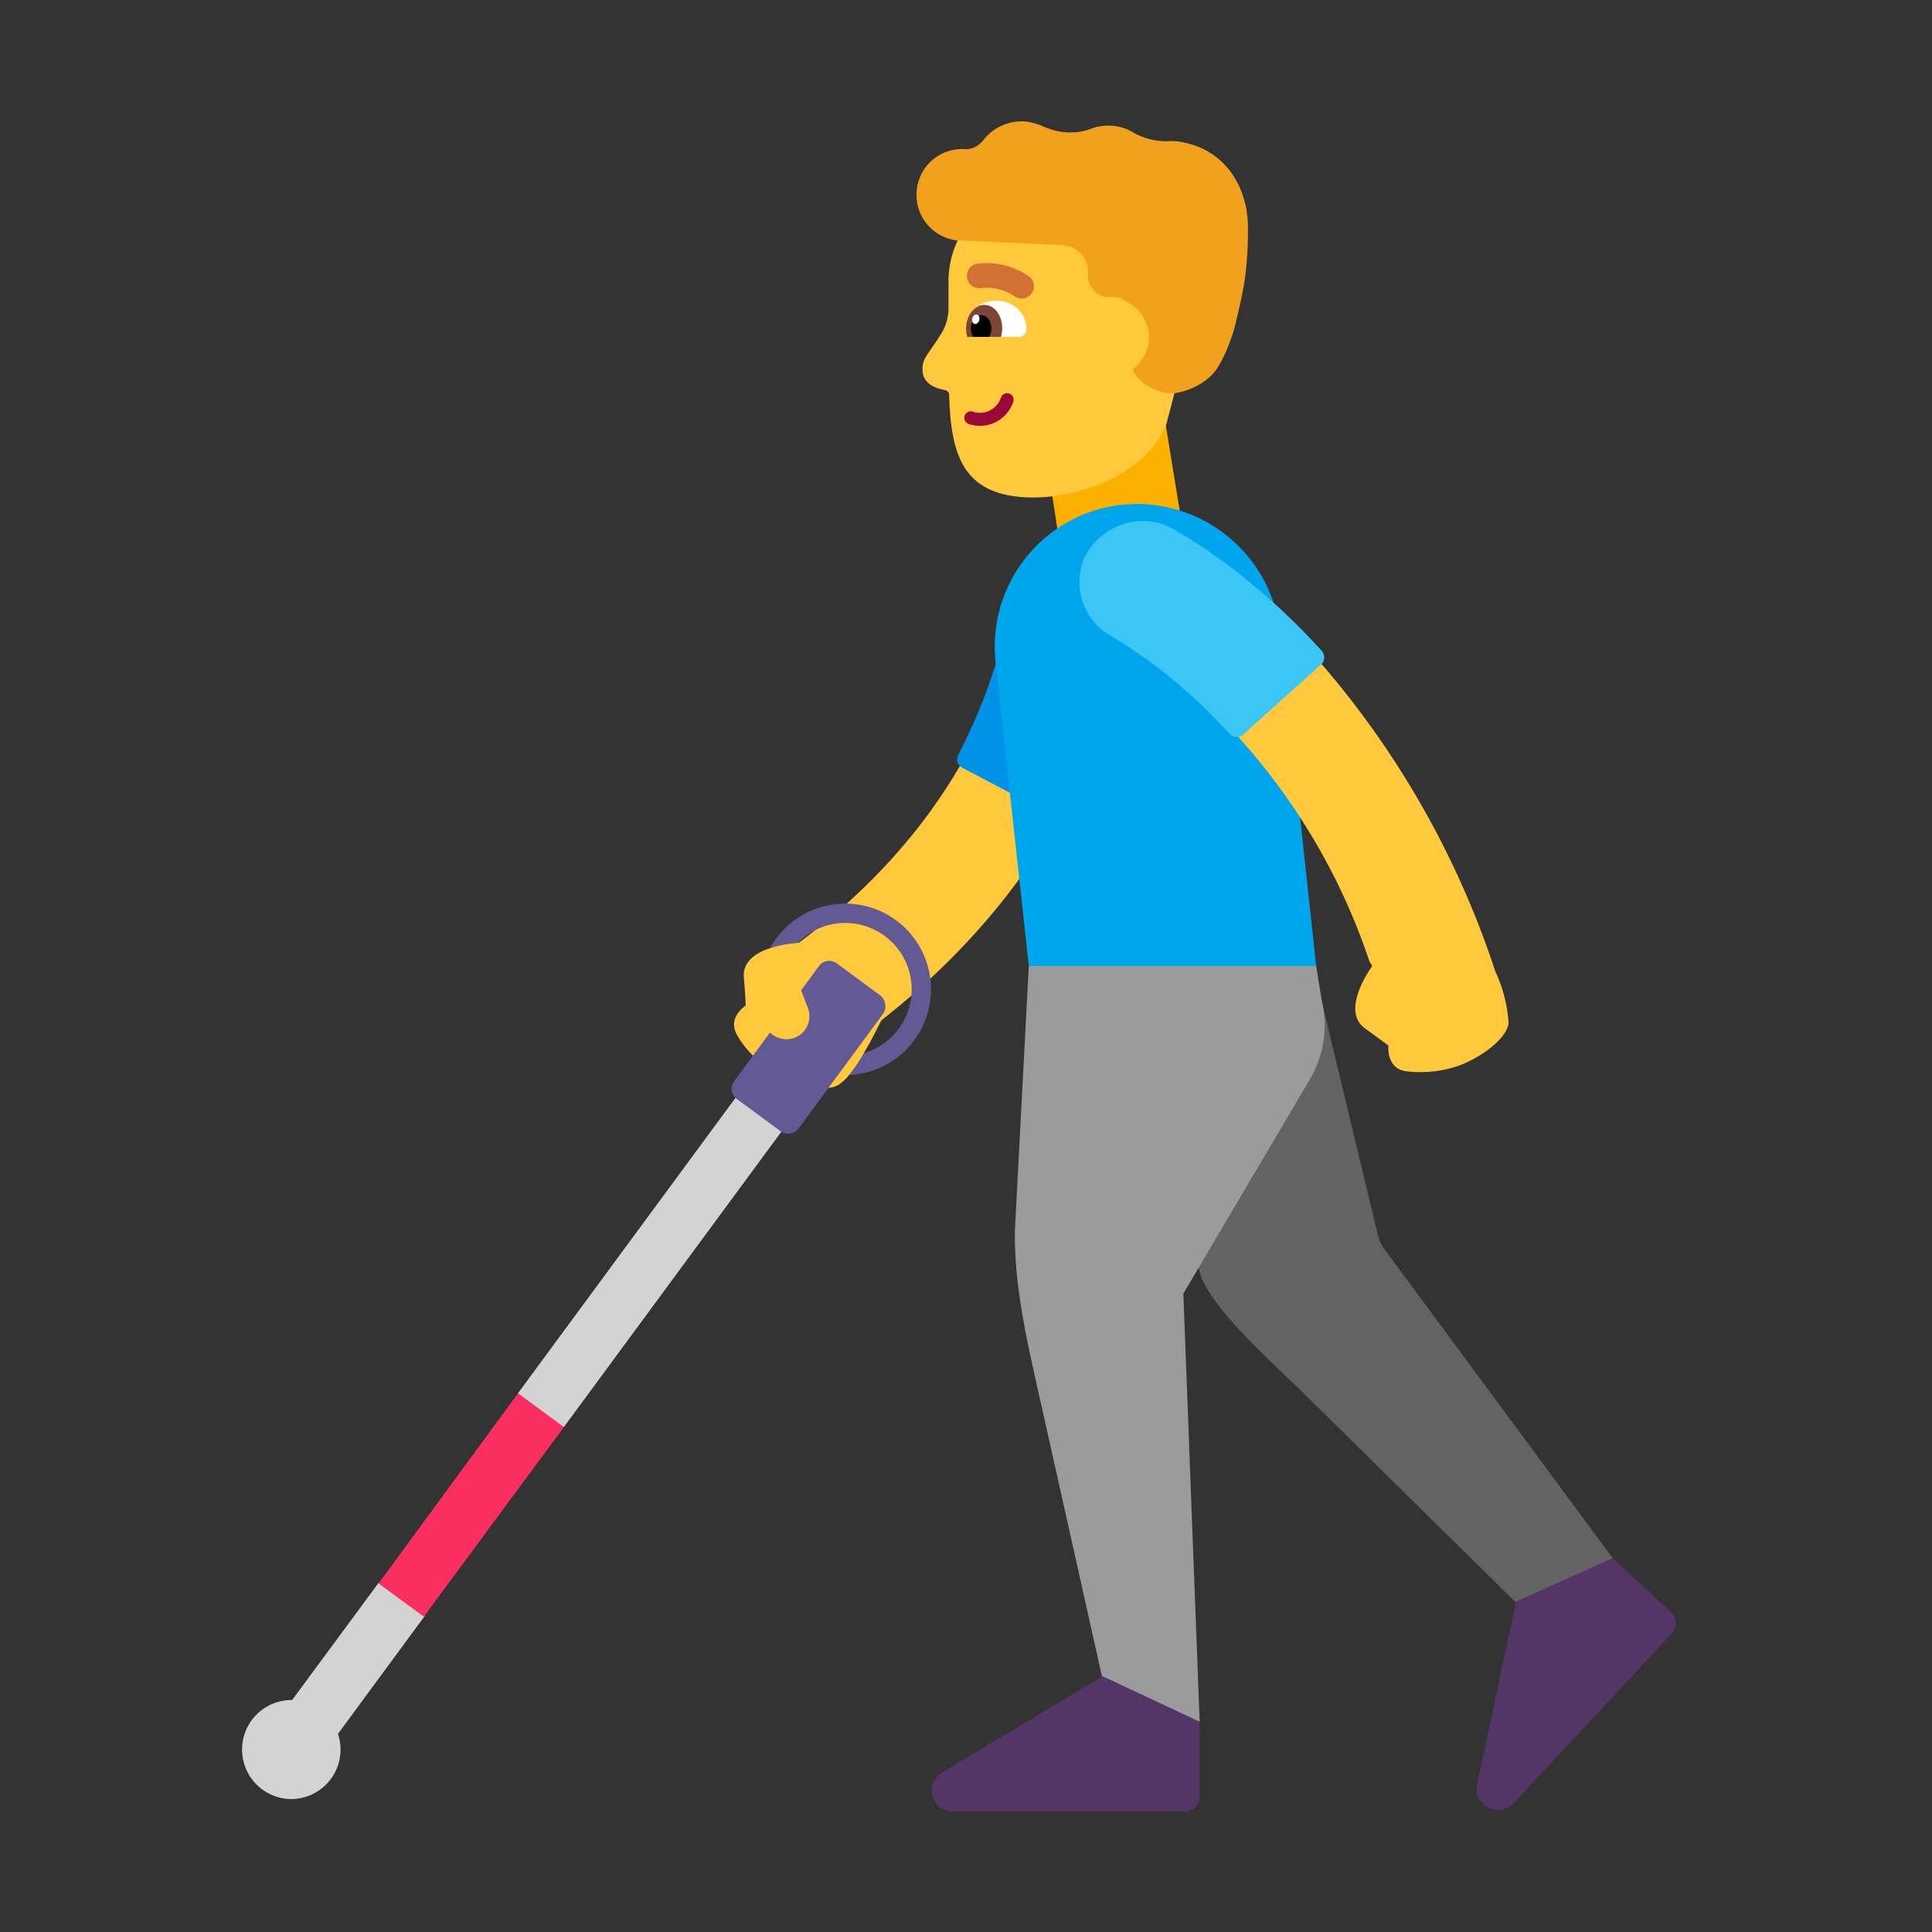 <svg xmlns="http://www.w3.org/2000/svg" xmlns:xlink="http://www.w3.org/1999/xlink" width="32" height="32" viewBox="0 0 32 32"><rect x="0" y="0" width="32" height="32" fill="#333333" stroke="none"/><g fill="none"><path fill="#FCB100" d="m19.25 6.677l.32 1.97l-2.02.35l-.31-2.01z"/><path fill="#636363" d="m19.345 19.154l.555 2.013c.239.516.806 1.06 1.484 1.709l.096.091l4.12 4.06l1.37-.87l-4.02-5.44a.7.7 0 0 1-.13-.27l-.91-3.786z"/><path fill="#9B9B9B" d="m21.8 16l-2.272-.523L17.04 16l-.23 4.377c-.01.68.1 1.4.32 2.37l1.12 5.01l.708.76h.912l-.27-7.09l2.09-3.54c.24-.4.31-.87.2-1.33z"/><path fill="#533566" d="m27.68 26.707l-.97-.9l-1.6.72l-.65 3.05c-.05.34.37.54.61.29l2.62-2.81c.09-.1.09-.26-.01-.35m-7.81 1.81l-1.521-.713l-.089-.037l-2.67 1.6c-.29.2-.15.64.2.64h3.84c.13 0 .24-.11.24-.25v-1.33l-.004-.001z"/><path fill="#FFC83D" d="M17.784 9.566a.926.926 0 0 1 .827 1.015v.005l-.001.005l-.002.015l-.006.043l-.021.139c-.02.115-.052.275-.101.471c-.1.393-.272.934-.565 1.562c-.56 1.198-1.557 2.702-3.316 4.078l-.179.348l-.03.052l-.083.145v.197l-.236.156a.8.8 0 0 1-.181.17c-.23.14-.74 0-1.08-.21c0 0-.42-.26-.61-.63c-.15-.28.15-.47.15-.47s0-.13-.03-.47c-.02-.268.208-.41.444-.485l.275-.175l.187.091c1.652-1.226 2.538-2.566 3.012-3.58c.238-.51.373-.94.447-1.234a4 4 0 0 0 .083-.405l.002-.012a.926.926 0 0 1 1.014-.82"/><path fill="#0092E7" d="M17.69 13.457c.61-1.16.91-2.2 1.05-2.97c.12-.63-.35-1.22-1-1.25h-.04c-.49.01-.9.37-.98.85c-.05.29-.13.64-.27 1.04c-.15.47-.35.93-.58 1.38c-.04.08-.01.17.07.21l1.54.81c.08.04.17.01.21-.07"/><path fill="#00A6ED" d="M18.84 8.347c-1.41 0-2.5 1.22-2.35 2.62L17.04 16h4.76l-.6-5.543a2.39 2.39 0 0 0-2.36-2.11"/><path fill="#D3D3D3" d="m13.39 18.136l-.773-.543l-4.039 5.485l.067.754l.694-.195zM4.839 28.157l1.43-1.938l.704-.153l.105.34l-.043.36l-1.437 1.952a.82.82 0 0 1-.778 1.08a.82.82 0 1 1 .019-1.64"/><path fill="#F92F60" d="m7.02 26.777l2.32-3.14l-.76-.56l-2.31 3.15z"/><path fill="#635994" d="M14 15.287c-.309 0-.588.127-.787.332c-.08.006-.272.024-.459.086a1.42 1.42 0 1 1 1.31 2.1a3 3 0 0 0 .244-.362A1.1 1.1 0 0 0 14 15.287"/><path fill="#635994" d="M13.19 17.177a.39.39 0 0 1-.436-.075l-.594.805c-.07.1-.05.23.05.3l.72.53c.1.07.23.05.3-.05l1.4-1.9a.23.23 0 0 0-.05-.3l-.72-.53a.21.21 0 0 0-.3.05l-.291.396l.101.264c.09.19.01.42-.18.51"/><path fill="#FFC83D" d="M24.767 16.09c.127.27.202.562.22.86c-.04.27-.48.58-.85.71c-.28.092-.578.12-.87.08c-.31-.06-.27-.42-.27-.42s-.1-.08-.38-.28c-.39-.269 0-.881.111-1.04c-.013-.029-.036-.05-.047-.08a10.5 10.5 0 0 0-2.584-4.144a9 9 0 0 0-1.1-.918c-.138-.1-.246-.164-.317-.207l-.09-.052l-.39-1.247c.417-.8 1.176-.486 1.853-.015q.716.502 1.34 1.114a14.9 14.9 0 0 1 3.374 5.639"/><path fill="#3BC6F6" d="M21.89 10.777c-.88-.97-1.76-1.61-2.43-2c-.55-.33-1.27-.08-1.52.51l-.01.03c-.15.46.04.97.46 1.21c.25.15.56.35.89.61c.39.31.75.65 1.09 1.02c.06.06.16.07.22.01l1.29-1.16c.07-.06.07-.16.01-.23"/><path fill="#FFC83D" d="M18.36 3.06h-1.05c-.88 0-1.6.72-1.6 1.6v.45c0 .14-.04.28-.11.4c-.22.36-.31.4-.32.58c-.02.28.25.35.37.37c.04.01.07.04.07.07c.03.99.21 1.71 1.4 1.71c.72 0 1.87-.36 2.2-1.22l.3-1.15l.35-1.2c-.01-.89-.73-1.61-1.61-1.61"/><path fill="#fff" d="M16.11 5.58c-.06 0-.11-.06-.11-.13v-.01c0-.29.25-.46.5-.46c.24 0 .5.17.5.46v.01c0 .07-.05.13-.11.13z"/><path fill="#7D4533" d="M16.02 5.58c-.01-.05-.02-.09-.02-.14c0-.21.14-.39.3-.39c.17 0 .3.17.3.39c0 .05-.01.09-.02.14z"/><path fill="#000" d="M16.12 5.58a.3.3 0 0 1-.04-.14c0-.12.08-.22.17-.22c.1 0 .17.1.17.22c0 .05-.01.1-.04.14z"/><path fill="#fff" d="M16.22 5.304c.011-.043-.005-.085-.037-.093c-.032-.009-.067.019-.08.061c-.01.043.006.084.038.093s.067-.019.079-.061"/><path fill="#990839" d="M16.713 6.518a.107.107 0 0 1 .07.135a.58.58 0 0 1-.736.37a.107.107 0 0 1 .066-.205a.366.366 0 0 0 .465-.23a.107.107 0 0 1 .135-.07"/><path fill="#D37034" d="M16.92 4.944a.2.2 0 0 1-.125-.043a.83.83 0 0 0-.55-.129a.2.2 0 0 1-.227-.178a.2.2 0 0 1 .178-.227c.3-.035.602.04.85.213a.2.2 0 0 1 .034.286a.2.2 0 0 1-.16.078"/><path fill="#F1A11E" d="M19.65 2.37c.66.15 1.01.74 1.02 1.37c0 0 .01.5-.06.94c-.039.234-.097.477-.146.683l-.004.017c-.06.23-.18.55-.32.75c-.13.18-.4.34-.67.38c-.225.033-.601-.12-.71-.397a.67.67 0 0 0 .27-.493a.67.67 0 0 0-.393-.635a.3.3 0 0 0-.177-.065h-.1c-.2 0-.35-.18-.34-.38a.443.443 0 0 0-.42-.48l-1.73-.08h-.04a.76.76 0 0 1-.65-.75c0-.44.36-.78.79-.76c.12.01.24-.05.32-.15c.15-.2.4-.32.67-.31c.11.01.22.04.31.08c.26.12.55.14.81.04c.1-.04.2-.05.31-.05q.225.015.39.12c.16.09.35.14.54.14q.165-.015.33.03"/></g></svg>